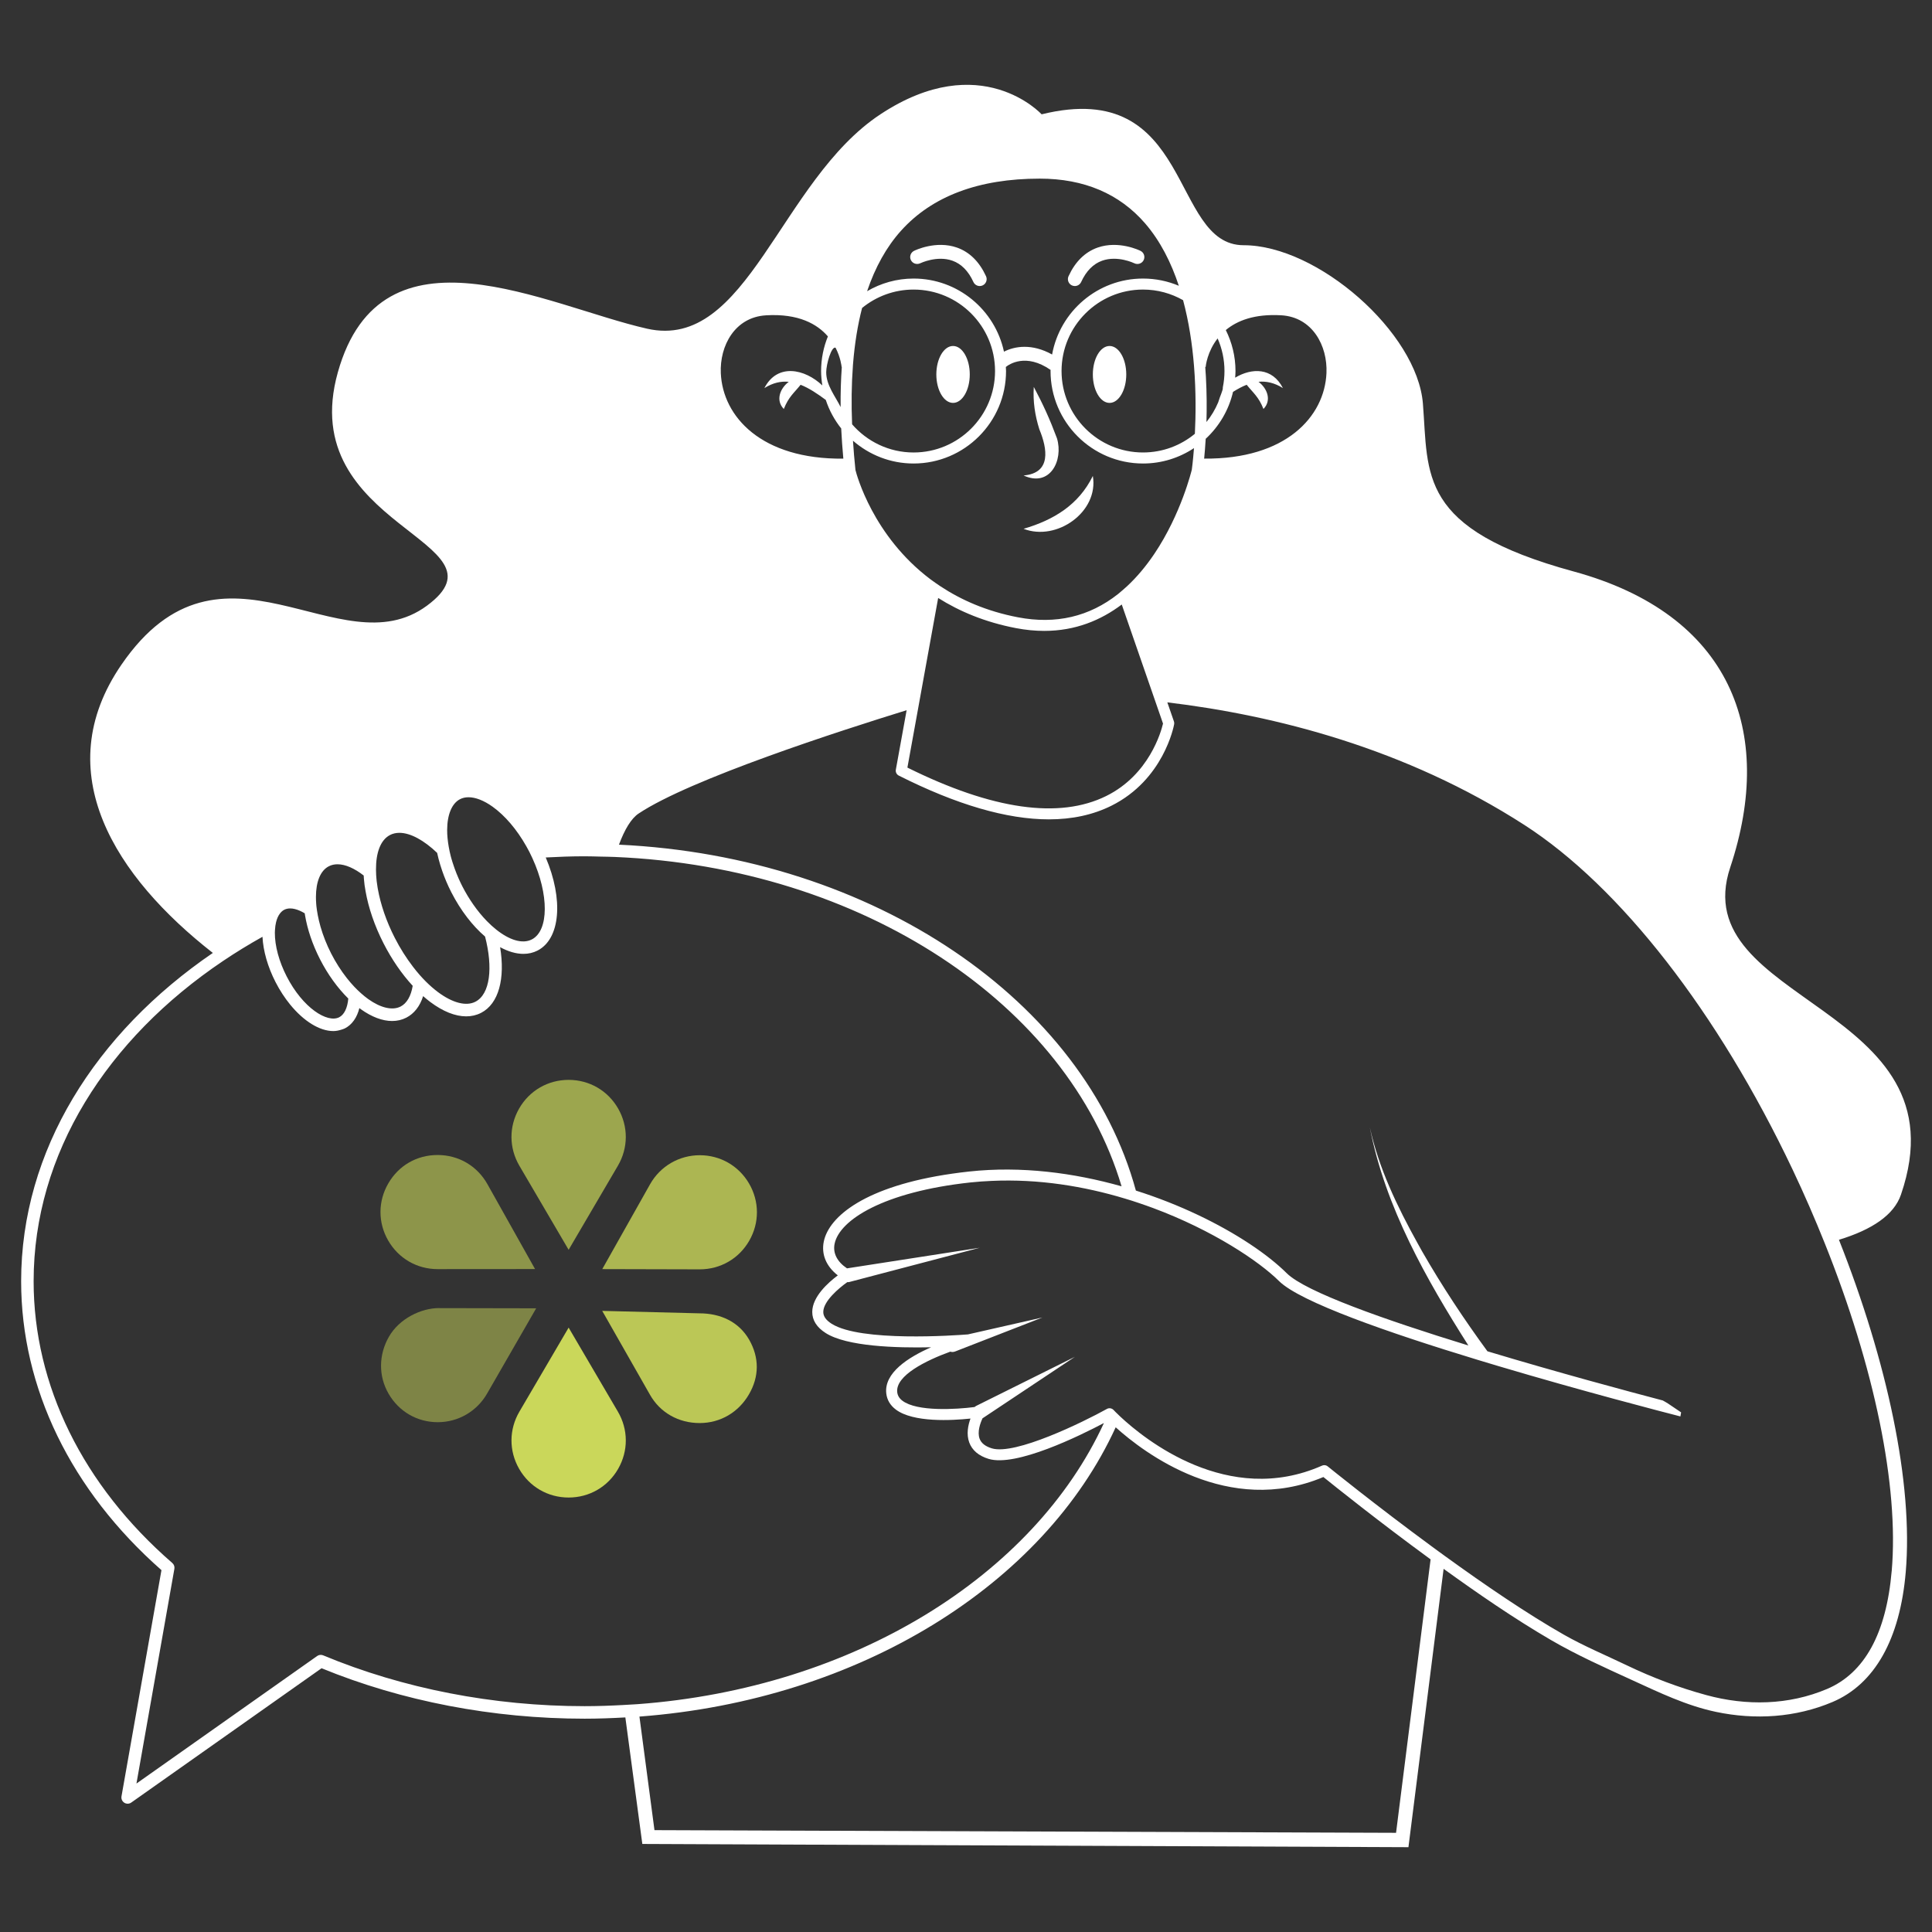 <svg width="386" height="386" viewBox="0 0 386 386" fill="none" xmlns="http://www.w3.org/2000/svg">
<rect x="0" y="0" width="386" height="386" fill="#333333" stroke="none"/>
<path d="M379.797 238.683C392.873 200.592 336.59 200.592 345.686 173.304C354.782 146.016 345.686 122.707 314.418 114.18C283.15 105.654 285.424 94.852 284.287 80.639C283.15 66.427 263.252 48.993 248.472 48.993C233.692 48.993 238.523 15.357 208.108 22.841C208.108 22.841 195.98 9.576 175.893 22.841C155.805 36.106 149.363 70.217 129.275 65.668C109.188 61.121 76.216 43.307 67.498 74.386C58.78 105.465 102.746 108.116 85.312 121.003C67.878 133.89 44.379 103.569 24.293 132.753C9.445 154.323 23.179 175.265 42.524 190.388C19.067 206.417 4.223 229.872 4.223 255.981C4.223 277.308 14.172 297.779 32.258 313.702L24.274 358.899C24.185 359.399 24.407 359.898 24.835 360.173C25.04 360.302 25.273 360.366 25.505 360.366C25.758 360.366 26.009 360.29 26.225 360.138L64.246 333.303C80.332 339.898 98.492 343.382 116.806 343.382C119.544 343.382 122.252 343.279 124.941 343.129L128.333 368.41L281.396 369.056L288.423 313.441C295.361 318.442 302.425 323.315 309.813 327.633C314.986 330.653 320.621 333.17 326.122 335.689C331.553 338.174 336.936 340.772 342.82 342.017C350.621 343.665 358.758 343.169 366.135 340.041C374.549 336.47 379.604 327.5 380.752 314.098C382.273 296.365 377.06 272.056 367.408 247.7C374.073 245.669 378.411 242.724 379.797 238.687V238.683ZM240.881 73.324C240.901 73.095 241.2 70.263 243.273 67.617C244.149 69.613 244.641 71.813 244.641 74.129C244.641 75.256 244.525 76.356 244.307 77.418C244.384 77.943 243.774 79.039 243.388 80.384C242.792 81.811 241.997 83.131 241.04 84.318C241.119 81.627 241.111 78.535 240.928 75.218C240.893 74.598 240.851 73.965 240.8 73.317L240.881 73.324ZM240.889 87.67C243.56 85.2 245.498 81.959 246.347 78.298C247.243 77.727 248.15 77.236 249.076 76.874C250.352 78.474 251.479 79.278 252.431 81.71C254.121 79.973 253.183 77.594 251.444 76.277C252.99 76.129 254.602 76.463 256.316 77.536C254.191 73.39 250.097 73.473 246.776 75.455C246.807 75.015 246.843 74.575 246.843 74.125C246.843 71.186 246.135 68.414 244.907 65.944C247.146 64.08 250.607 62.676 255.997 62.993C262.216 63.358 265.259 69.078 265.018 74.538C264.64 83.233 256.918 91.779 240.58 91.628C240.685 90.577 240.796 89.233 240.891 87.668L240.889 87.67ZM238.544 73C238.548 73.043 238.552 73.085 238.556 73.127C238.965 78.263 238.909 83.011 238.728 86.666C235.912 88.998 232.301 90.401 228.365 90.401C219.391 90.401 212.09 83.1 212.09 74.127C212.09 65.155 219.391 57.852 228.365 57.852C231.276 57.852 234.005 58.629 236.371 59.973C237.535 64.302 238.201 68.773 238.544 72.998V73ZM230.616 110.674C228.923 113.185 227.107 115.329 225.179 117.124C224.886 117.398 224.586 117.654 224.287 117.913C223.988 118.17 223.693 118.436 223.388 118.675C217.638 123.217 210.941 124.782 203.387 123.333C197.123 122.132 192.02 119.868 187.862 117.116C187.525 116.892 187.193 116.666 186.868 116.437C186.536 116.201 186.199 115.968 185.88 115.726C174.404 107.076 171.149 94.842 170.913 93.9C170.699 91.895 170.544 89.957 170.419 88.052C173.665 90.878 177.894 92.605 182.526 92.605C192.712 92.605 201 84.318 201 74.131C201 73.857 200.971 73.589 200.959 73.317C201.587 72.807 204.939 70.466 209.903 73.907C209.903 73.982 209.891 74.056 209.891 74.131C209.891 84.318 218.179 92.605 228.367 92.605C232.129 92.605 235.628 91.468 238.55 89.529C238.347 92.177 238.123 93.784 238.116 93.836C238.094 93.925 235.997 102.691 230.616 110.674ZM232.362 144.568C231.98 146.19 229.593 154.782 221.033 159.028C211.634 163.689 198.267 161.78 181.293 153.359L183.504 141.168L183.786 139.608L184.068 138.051L187.438 119.471C191.663 122.134 196.783 124.305 202.974 125.492C204.958 125.872 206.842 126.048 208.637 126.048C214.848 126.048 219.951 123.919 224.119 120.777L229.784 137.122L230.263 138.502L230.799 140.05L232.364 144.568H232.362ZM180.027 46.092C186.228 39.19 195.55 35.689 207.73 35.689C216.571 35.689 223.654 38.696 228.782 44.627C231.836 48.159 234.001 52.488 235.522 57.097C233.32 56.169 230.903 55.653 228.365 55.653C219.306 55.653 211.764 62.213 210.202 70.829C206.194 68.594 202.743 69.157 200.585 70.261C198.802 61.926 191.385 55.653 182.526 55.653C179.139 55.653 175.972 56.585 173.239 58.181C174.866 53.374 177.118 49.325 180.025 46.09L180.027 46.092ZM170.4 73.135C170.411 72.975 170.423 72.813 170.436 72.653C170.763 68.617 171.363 64.906 172.239 61.53C175.045 59.235 178.627 57.853 182.528 57.853C191.502 57.853 198.802 65.155 198.802 74.129C198.802 83.104 191.5 90.403 182.528 90.403C177.624 90.403 173.229 88.212 170.243 84.771C170.076 80.633 170.13 76.756 170.402 73.135H170.4ZM166.939 69.468C167.952 71.445 168.136 73.149 168.153 73.324H168.186C168.005 75.872 167.924 78.537 167.952 81.328C166.876 79.155 165.071 76.972 165.071 74.386C165.071 72.765 166.117 69.123 166.939 69.47V69.468ZM153.037 62.997C159.598 62.611 163.299 64.771 165.407 67.212C164.54 69.35 164.05 71.684 164.05 74.129C164.05 75.112 164.15 76.069 164.297 77.009C160.825 73.704 155.309 72.485 152.717 77.539C154.429 76.466 156.042 76.132 157.588 76.281C155.849 77.597 154.911 79.977 156.6 81.714C157.552 79.282 158.679 78.475 159.955 76.877C161.676 77.551 163.336 78.686 164.984 79.9C165.673 81.99 166.725 83.914 168.066 85.601C168.157 87.554 168.308 89.575 168.493 91.636C152.125 91.802 144.391 83.248 144.013 74.546C143.772 69.086 146.817 63.365 153.036 63.001L153.037 62.997ZM91.922 159.665C92.42 159.41 92.986 159.285 93.605 159.285C95.008 159.285 96.68 159.929 98.416 161.172C100.9 162.952 103.253 165.721 105.139 169.05C105.361 169.444 105.581 169.842 105.791 170.251C105.791 170.251 105.791 170.253 105.791 170.255C106 170.66 106.191 171.067 106.376 171.473C109.68 178.685 109.692 185.934 106.252 187.692C104.367 188.661 101.752 187.808 99.129 185.714C98.509 185.22 97.892 184.658 97.282 184.033C96.353 183.08 95.446 181.985 94.595 180.769C93.804 179.642 93.057 178.419 92.385 177.106C92.123 176.593 91.88 176.078 91.648 175.56C91.339 174.869 91.069 174.18 90.82 173.491C90.675 173.088 90.538 172.687 90.413 172.287C90.345 172.069 90.28 171.851 90.216 171.633C90.164 171.453 90.114 171.272 90.065 171.092C89.896 170.444 89.762 169.805 89.652 169.176C89.45 168.014 89.334 166.883 89.338 165.814C89.351 162.739 90.291 160.497 91.918 159.667L91.922 159.665ZM77.93 166.821C78.495 166.532 79.124 166.393 79.8 166.393C82.002 166.393 84.698 167.881 87.338 170.399C87.419 170.789 87.516 171.183 87.616 171.579C87.717 171.974 87.832 172.372 87.952 172.77C88.074 173.171 88.201 173.572 88.342 173.976C88.836 175.402 89.438 176.834 90.16 178.247C92.053 181.947 94.425 184.984 96.913 187.121C98.525 193.334 97.928 198.632 94.972 200.143C93.124 201.09 90.394 200.378 87.479 198.195C86.661 197.582 85.854 196.873 85.065 196.086C84.659 195.681 84.258 195.25 83.862 194.802C83.405 194.283 82.959 193.731 82.519 193.16C81.187 191.427 79.948 189.479 78.868 187.364C77.165 184.037 76.038 180.663 75.492 177.618C75.475 177.521 75.455 177.425 75.44 177.328C75.367 176.898 75.307 176.475 75.258 176.06C75.237 175.871 75.224 175.688 75.206 175.502C75.185 175.271 75.166 175.041 75.152 174.813C75.129 174.441 75.121 174.078 75.12 173.723C75.106 170.365 76.023 167.802 77.933 166.825L77.93 166.821ZM65.703 173.073C66.228 172.802 66.811 172.675 67.434 172.675C68.999 172.675 70.825 173.491 72.663 174.92C72.674 175.136 72.686 175.352 72.705 175.572C72.738 175.983 72.78 176.398 72.836 176.821C72.892 177.239 72.966 177.666 73.043 178.096C73.624 181.36 74.811 184.921 76.64 188.497C78.289 191.72 80.286 194.606 82.454 196.958C82.122 198.992 81.282 200.461 80.037 201.098C78.41 201.932 76.046 201.382 73.543 199.591C73.064 199.249 72.593 198.857 72.126 198.444C71.682 198.051 71.244 197.628 70.814 197.176C70.283 196.617 69.766 196.016 69.266 195.378C68.131 193.928 67.079 192.291 66.168 190.512C65.249 188.715 64.543 186.897 64.037 185.143C63.814 184.361 63.632 183.597 63.489 182.848C63.422 182.499 63.362 182.153 63.314 181.813C63.275 181.543 63.238 181.275 63.211 181.013C63.192 180.831 63.182 180.655 63.169 180.48C63.136 180.03 63.121 179.596 63.123 179.173C63.132 176.226 63.98 173.953 65.705 173.071L65.703 173.073ZM54.939 185.797C54.97 185.233 55.042 184.714 55.157 184.245C55.327 183.549 55.584 182.966 55.924 182.522C56.173 182.196 56.458 181.935 56.79 181.765C57.14 181.588 57.539 181.501 57.977 181.499C57.981 181.499 57.985 181.499 57.989 181.499C58.56 181.499 59.199 181.659 59.873 181.949C60.201 182.089 60.538 182.265 60.882 182.472C60.901 182.603 60.92 182.734 60.942 182.867C61.413 185.643 62.401 188.648 63.937 191.655C65.5 194.71 67.454 197.402 69.586 199.502C69.426 201.37 68.779 202.723 67.768 203.24C65.398 204.45 60.504 201.391 57.269 195.065C55.739 192.073 54.903 188.976 54.914 186.343C54.914 186.156 54.928 185.978 54.938 185.799L54.939 185.797ZM125.971 340.564C125.502 340.595 125.033 340.622 124.564 340.647C121.997 340.786 119.417 340.88 116.804 340.88C98.573 340.88 80.51 337.37 64.568 330.728C64.167 330.561 63.715 330.611 63.366 330.86L27.261 356.341L34.84 313.439C34.918 313.007 34.761 312.567 34.429 312.278C16.559 296.774 6.718 276.779 6.718 255.98C6.718 230.459 21.415 207.55 44.599 191.973C47.115 190.28 49.73 188.677 52.442 187.163C52.585 189.989 53.488 193.16 55.042 196.198C55.904 197.883 56.897 199.388 57.958 200.693C60.67 204.022 63.85 206 66.595 206C67.135 206 67.65 205.892 68.152 205.736C68.407 205.655 68.666 205.583 68.907 205.462C70.372 204.711 71.333 203.273 71.802 201.407C71.896 201.476 71.989 201.557 72.084 201.625C74.272 203.19 76.415 203.989 78.341 203.989C79.35 203.989 80.303 203.769 81.172 203.325C82.762 202.511 83.905 201.027 84.538 199.016C85.013 199.434 85.491 199.832 85.976 200.195C88.506 202.09 90.963 203.061 93.144 203.061C94.205 203.061 95.201 202.831 96.106 202.368C99.677 200.54 100.943 195.466 99.92 189.236C101.516 190.109 103.101 190.576 104.577 190.576C105.573 190.576 106.519 190.363 107.389 189.919C111.99 187.565 112.583 179.652 109.035 171.316C111.604 171.177 114.187 171.081 116.802 171.081C117.877 171.081 118.94 171.119 120.007 171.144C120.478 171.154 120.951 171.158 121.422 171.171C121.891 171.187 122.364 171.195 122.831 171.214C172.393 173.289 213.311 200.768 224.083 237.017C214.556 234.323 204.049 232.935 193.635 234.061C192.436 234.19 191.284 234.338 190.169 234.499C172.918 236.984 165.613 243.02 164.587 248.057C164.064 250.62 165.077 253.013 167.389 254.81C165.465 256.248 162.298 259.075 162.282 262.1C162.273 263.769 163.174 265.191 164.963 266.33C169.19 269.021 179.008 269.327 186.033 269.175C181.453 271.178 176.589 274.303 177.074 278.416C177.224 279.697 177.859 280.768 178.963 281.606C182.449 284.25 190.2 283.808 193.896 283.418C193.413 284.74 193.039 286.547 193.65 288.201C194.226 289.756 195.519 290.855 197.489 291.466C202.951 293.163 215.793 286.825 220.557 284.31C206.529 314.777 170.564 337.288 127.378 340.481C126.909 340.515 126.436 340.533 125.967 340.564H125.971ZM278.922 366.183L130.759 365.65L127.756 342.961C171.853 339.639 208.569 316.487 222.907 285.165C228.58 290.281 245.4 303.079 264.404 295.101C266.682 296.942 275.417 303.944 285.823 311.552L278.922 366.183ZM377.948 313.853C376.879 326.324 372.533 334.262 365.034 337.443C357.359 340.699 348.904 340.845 340.917 338.668C335.438 337.175 330.152 335.179 325.055 332.734C320.919 330.75 316.41 328.854 312.442 326.596C305.118 322.429 296.562 316.591 288.742 310.923C288.307 310.608 287.871 310.294 287.443 309.981C287.005 309.661 286.576 309.344 286.144 309.027C274.705 300.624 265.477 293.14 265.275 292.976C265.076 292.812 264.829 292.729 264.58 292.729C264.429 292.729 264.277 292.76 264.134 292.823C245.353 301.134 228.585 287.477 223.836 283.038C223.432 282.66 223.122 282.357 222.898 282.131C222.655 281.886 222.508 281.732 222.492 281.714C222.319 281.525 222.091 281.409 221.854 281.371C221.618 281.332 221.369 281.371 221.149 281.496C216.326 284.173 202.77 290.795 198.145 289.367C196.845 288.963 196.051 288.334 195.719 287.444C195.229 286.13 195.812 284.395 196.316 283.343C196.356 283.32 196.397 283.306 196.439 283.279L214.747 271.089L195.052 280.88C194.918 280.948 194.812 281.029 194.716 281.114C191.022 281.593 183.219 282.071 180.297 279.856C179.679 279.388 179.341 278.833 179.262 278.161C178.871 274.826 185.043 271.8 189.87 270.049C190.142 270.146 190.464 270.152 190.823 270.018L208.268 263.227L193.384 266.604C190.862 266.803 171.923 268.152 166.15 264.475C165.027 263.761 164.482 262.987 164.486 262.113C164.496 259.982 167.565 257.379 169.284 256.163C169.402 256.163 169.512 256.178 169.641 256.146L170.216 255.995L194.714 249.564L195.746 249.294L194.675 249.46L170.083 253.276L169.224 253.409C167.25 252.083 166.366 250.361 166.748 248.495C167.713 243.757 176.477 238.131 193.876 236.245C195.289 236.093 196.694 235.998 198.093 235.935C207.552 235.502 216.656 237.019 224.785 239.476C225.25 239.617 225.715 239.756 226.173 239.903C226.638 240.051 227.094 240.206 227.551 240.36C228.497 240.678 229.433 241.005 230.347 241.344C242.337 245.806 251.547 251.986 255.542 255.949C259.757 260.129 277.441 266.282 295.203 271.682C296.556 272.093 297.909 272.5 299.258 272.902C316.215 277.951 332.294 282.112 335.733 282.994C335.787 282.722 335.826 282.451 335.874 282.181C334.984 281.6 334.124 280.977 333.232 280.398C332.902 280.184 332.555 279.996 332.211 279.803C325.219 277.964 311.27 274.218 297.178 269.976C292.507 263.591 288.101 256.943 284.152 250.058C283.828 249.485 283.509 248.904 283.189 248.327C279.142 241.026 275.477 233.426 273.678 225.229C275.222 233.238 278.055 240.844 281.587 248.161C285.026 255.289 289.129 262.14 293.372 268.82C276.741 263.711 260.84 258.11 257.09 254.389C253.299 250.628 247.03 246.376 239.272 242.705C235.481 240.912 231.334 239.258 226.941 237.868C216.625 200.025 174.677 171.152 123.663 168.759C124.811 165.692 126.114 163.525 127.594 162.537C137.92 155.654 167.958 145.962 181.138 141.895L178.982 153.778C178.896 154.259 179.135 154.738 179.569 154.956C191.128 160.78 201.156 163.702 209.554 163.702C214.23 163.702 218.399 162.795 222.045 160.981C232.461 155.795 234.505 145.147 234.588 144.696C234.622 144.51 234.607 144.317 234.545 144.14L233.225 140.326C254.704 142.907 280.742 149.474 304.566 164.824C323.7 177.151 343.227 202.237 358.137 233.646C360.487 238.596 362.632 243.548 364.6 248.464C374.484 273.158 379.413 296.841 377.954 313.853H377.948Z" fill="white"/>
<path d="M190.414 80.496C192.259 80.496 193.753 77.95 193.753 74.81C193.753 71.67 192.257 69.124 190.414 69.124C188.571 69.124 187.073 71.67 187.073 74.81C187.073 77.95 188.569 80.496 190.414 80.496Z" fill="white"/>
<path d="M221.682 69.126C219.837 69.126 218.343 71.672 218.343 74.812C218.343 77.952 219.839 80.498 221.682 80.498C223.525 80.498 225.021 77.952 225.021 74.812C225.021 71.672 223.525 69.126 221.682 69.126Z" fill="white"/>
<path d="M211.173 87.566C209.724 83.692 208.432 80.865 206.545 77.304C206.352 80.217 206.786 83.021 207.658 85.779C209.26 89.645 210.092 94.529 204.503 94.995C209.766 97.438 212.509 91.988 211.173 87.566Z" fill="white"/>
<path d="M204.503 105.652C211.121 108.221 219.565 102.269 218.341 95.093C215.514 100.869 210.511 103.896 204.503 105.652Z" fill="white"/>
<path d="M183.852 52.602C183.887 52.587 187.198 50.987 190.288 52.085C192.064 52.716 193.477 54.146 194.482 56.344C194.716 56.85 195.218 57.151 195.743 57.151C195.936 57.151 196.132 57.111 196.32 57.024C197.014 56.705 197.321 55.881 197.001 55.186C195.663 52.278 193.708 50.35 191.188 49.462C186.982 47.987 182.792 50.029 182.615 50.12C181.931 50.462 181.655 51.29 181.995 51.973C182.335 52.654 183.161 52.928 183.85 52.6L183.852 52.602Z" fill="white"/>
<path d="M214.168 57.024C214.356 57.111 214.55 57.151 214.745 57.151C215.27 57.151 215.772 56.85 216.006 56.344C217.013 54.146 218.426 52.716 220.2 52.085C223.291 50.981 226.603 52.583 226.636 52.602C227.325 52.932 228.151 52.656 228.491 51.975C228.831 51.29 228.555 50.462 227.871 50.122C227.696 50.033 223.508 47.987 219.298 49.464C216.778 50.352 214.823 52.278 213.485 55.188C213.167 55.883 213.472 56.707 214.166 57.026L214.168 57.024Z" fill="white"/>
<path d="M113.609 265.248L103.774 282.031C101.682 285.599 101.661 289.874 103.718 293.464C105.776 297.054 109.473 299.196 113.609 299.196C117.745 299.196 121.445 297.054 123.503 293.464C125.56 289.874 125.539 285.599 123.447 282.031L113.609 265.248Z" fill="#CAD75A"/>
<path opacity="0.7" d="M113.61 215.751C109.472 215.751 105.774 217.893 103.716 221.483C101.659 225.073 101.68 229.348 103.772 232.916L113.608 249.7L123.445 232.916C125.537 229.348 125.558 225.073 123.501 221.483C121.444 217.893 117.746 215.751 113.608 215.751H113.61Z" fill="#CAD75A"/>
<path opacity="0.5" d="M87.772 261.341C84.071 261.341 79.767 263.48 77.708 267.062C75.65 270.644 75.573 274.913 77.652 278.484C79.717 282.027 83.353 284.144 87.454 284.144C91.555 284.144 95.319 281.973 97.367 278.339L107.125 261.39L87.771 261.353V261.341H87.772Z" fill="#CAD75A"/>
<path opacity="0.8" d="M120.328 253.56L139.78 253.608C143.941 253.608 147.635 251.47 149.695 247.888C151.752 244.306 151.741 240.036 149.66 236.466C147.595 232.922 143.912 230.805 139.811 230.805C135.71 230.805 131.923 232.976 129.876 236.611L120.328 253.56Z" fill="#CAD75A"/>
<path opacity="0.6" d="M77.549 247.832C79.607 251.419 83.305 253.562 87.439 253.562L106.899 253.548L97.382 236.584C95.336 232.938 91.619 230.761 87.435 230.761C83.251 230.761 79.665 232.87 77.598 236.404C75.509 239.973 75.49 244.246 77.547 247.834L77.549 247.832Z" fill="#CAD75A"/>
<path opacity="0.9" d="M139.78 262.395H139.771L120.32 261.905L129.837 278.619C131.883 282.264 135.6 284.316 139.782 284.316C143.965 284.316 147.552 282.143 149.619 278.611C151.708 275.042 151.727 271.242 149.67 267.654C147.612 264.066 143.914 262.397 139.78 262.397V262.395Z" fill="#CAD75A"/>
</svg>
